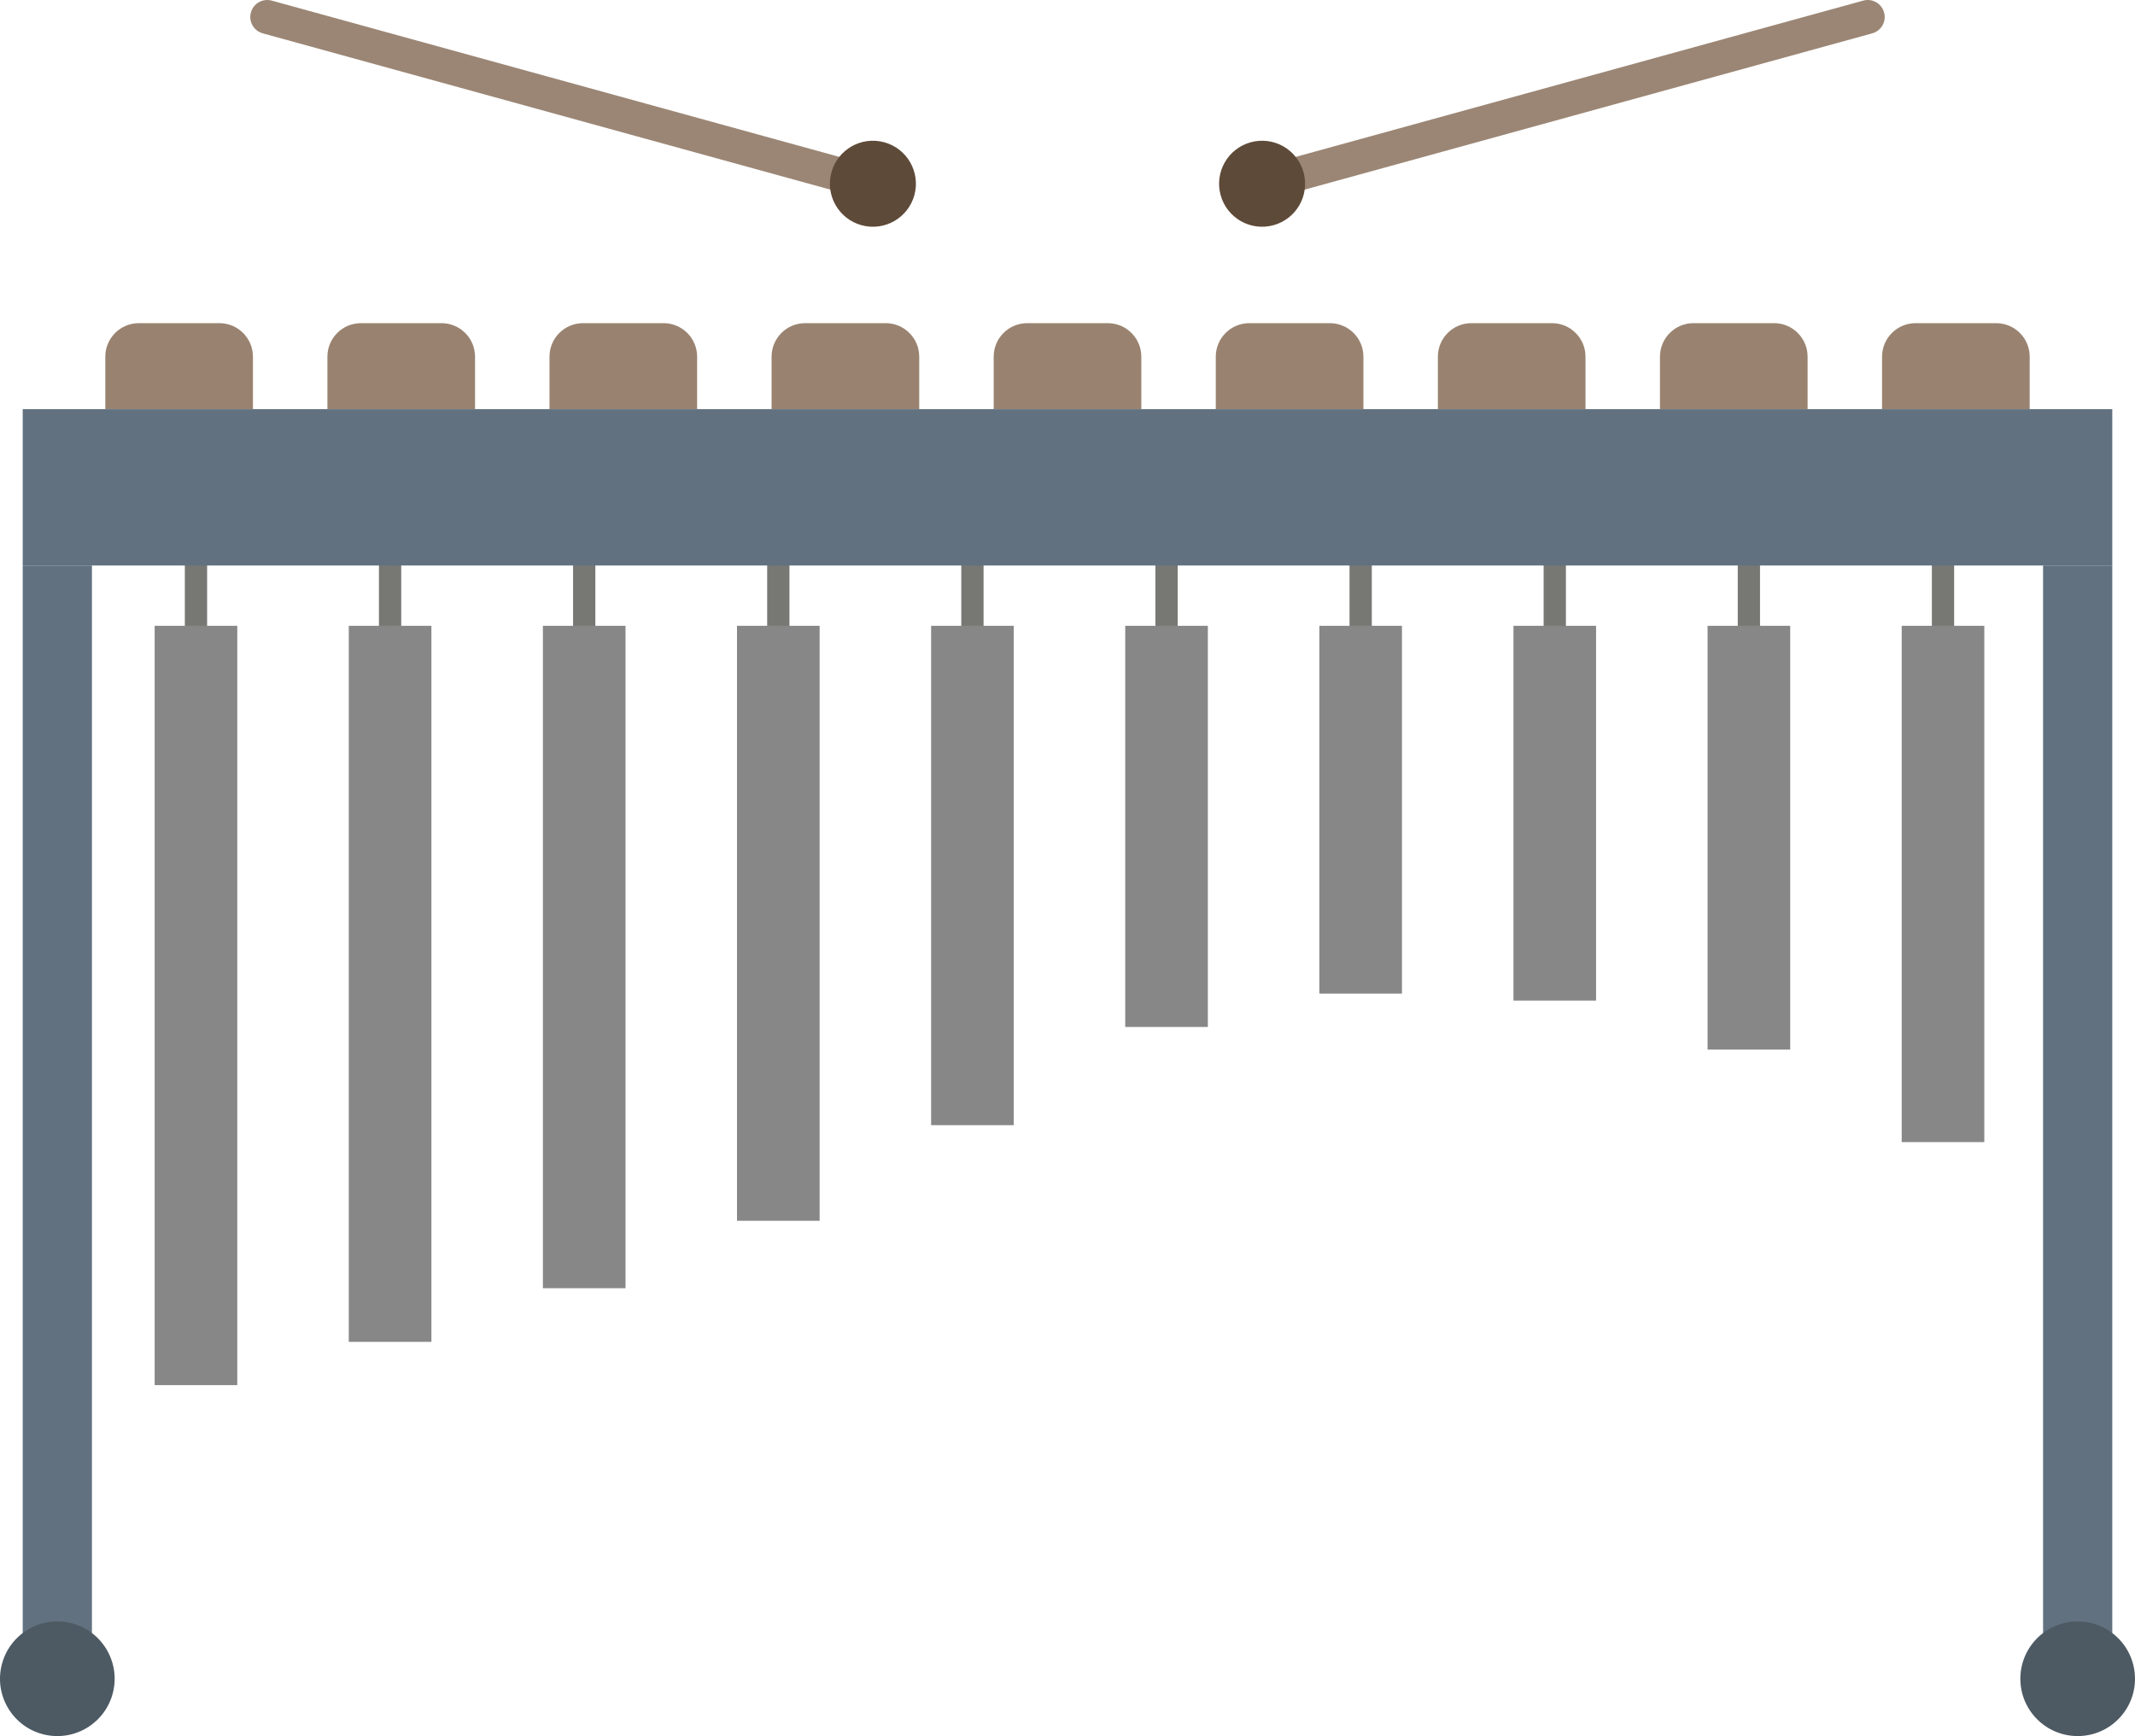 <?xml version="1.0" encoding="UTF-8"?>
<svg id="uuid-d2486c66-e846-4e96-b1b1-73a700d8a017" data-name="Ebene 2" xmlns="http://www.w3.org/2000/svg" viewBox="0 0 956.544 777.893">
  <g id="uuid-96dbe0e4-94bd-4308-8a59-854493ed7786" data-name="ŕđ 1">
    <g>
      <g>
        <path d="M112.41,5.589h0c1.115-4.05,5.303-6.429,9.353-5.314l271.342,74.722-4.039,14.667L117.724,14.942c-4.05-1.115-6.429-5.303-5.314-9.353Z" style="fill: #9b8675;"/>
        <path d="M385.971,100.907c-10.26-2.825-16.286-13.433-13.461-23.692,2.825-10.259,13.433-16.286,23.692-13.461,10.259,2.825,16.286,13.433,13.461,23.692-2.825,10.26-13.433,16.286-23.692,13.461Z" style="fill: #5e4a38;"/>
        <path d="M844.134,5.589h0c-1.115-4.05-5.303-6.429-9.353-5.314l-271.342,74.722,4.039,14.667L838.82,14.942c4.05-1.115,6.429-5.303,5.314-9.353Z" style="fill: #9b8675;"/>
        <path d="M570.573,100.907c10.259-2.825,16.286-13.433,13.461-23.692-2.825-10.259-13.433-16.286-23.692-13.461-10.26,2.825-16.286,13.433-13.461,23.692,2.825,10.26,13.432,16.286,23.692,13.461Z" style="fill: #5e4a38;"/>
      </g>
      <rect x="10.176" y="253.39" width="31.013" height="498.821" style="fill: #61717f;"/>
      <rect x="915.356" y="253.39" width="31.013" height="498.821" style="fill: #61717f;"/>
      <circle cx="25.682" cy="752.211" r="25.682" transform="translate(-711.916 602.448) rotate(-76.567)" style="fill: #4d5a63;"/>
      <path d="M956.544,752.211c0,14.184-11.498,25.682-25.682,25.682s-25.683-11.498-25.683-25.682,11.499-25.682,25.683-25.682,25.682,11.498,25.682,25.682Z" style="fill: #4d5a63;"/>
      <path d="M62.198,144.8h36.113c8.287,0,15.016,6.728,15.016,15.016v23.508H47.182v-23.508c0-8.287,6.728-15.016,15.016-15.016Z" style="fill: #998370;"/>
      <path d="M161.702,144.8h36.113c8.287,0,15.016,6.728,15.016,15.016v23.508h-66.144v-23.508c0-8.287,6.728-15.016,15.016-15.016Z" style="fill: #998370;"/>
      <path d="M261.207,144.8h36.113c8.287,0,15.015,6.728,15.015,15.015v23.508h-66.144v-23.508c0-8.287,6.728-15.016,15.016-15.016Z" style="fill: #998370;"/>
      <path d="M360.711,144.8h36.113c8.287,0,15.015,6.728,15.015,15.015v23.508h-66.144v-23.508c0-8.287,6.728-15.016,15.016-15.016Z" style="fill: #998370;"/>
      <path d="M460.216,144.8h36.113c8.287,0,15.015,6.728,15.015,15.015v23.508h-66.144v-23.508c0-8.287,6.728-15.016,15.016-15.016Z" style="fill: #998370;"/>
      <path d="M559.72,144.8h36.113c8.287,0,15.016,6.728,15.016,15.016v23.508h-66.144v-23.508c0-8.287,6.728-15.016,15.016-15.016Z" style="fill: #998370;"/>
      <path d="M659.225,144.8h36.113c8.287,0,15.016,6.728,15.016,15.016v23.508h-66.144v-23.508c0-8.287,6.728-15.016,15.016-15.016Z" style="fill: #998370;"/>
      <path d="M758.729,144.8h36.113c8.287,0,15.016,6.728,15.016,15.016v23.508h-66.144v-23.508c0-8.287,6.728-15.016,15.016-15.016Z" style="fill: #998370;"/>
      <path d="M858.234,144.8h36.113c8.287,0,15.016,6.728,15.016,15.016v23.508h-66.144v-23.508c0-8.287,6.728-15.016,15.016-15.016Z" style="fill: #998370;"/>
      <path d="M87.801,285.395c-2.756,0-4.99-2.234-4.99-4.99v-27.015c0-2.756,2.234-4.99,4.99-4.99s4.99,2.234,4.99,4.99v27.015c0,2.756-2.234,4.99-4.99,4.99Z" style="fill: #777774;"/>
      <path d="M174.77,285.395c-2.755,0-4.99-2.234-4.99-4.99v-27.015c0-2.756,2.234-4.99,4.99-4.99s4.99,2.234,4.99,4.99v27.015c0,2.756-2.234,4.99-4.99,4.99Z" style="fill: #777774;"/>
      <path d="M261.74,285.395c-2.756,0-4.99-2.234-4.99-4.99v-27.015c0-2.756,2.234-4.99,4.99-4.99s4.99,2.234,4.99,4.99v27.015c0,2.756-2.234,4.99-4.99,4.99Z" style="fill: #777774;"/>
      <path d="M348.708,285.395c-2.756,0-4.99-2.234-4.99-4.99v-27.015c0-2.756,2.234-4.99,4.99-4.99s4.99,2.234,4.99,4.99v27.015c0,2.756-2.234,4.99-4.99,4.99Z" style="fill: #777774;"/>
      <path d="M435.677,285.395c-2.756,0-4.99-2.234-4.99-4.99v-27.015c0-2.756,2.234-4.99,4.99-4.99s4.99,2.234,4.99,4.99v27.015c0,2.756-2.234,4.99-4.99,4.99Z" style="fill: #777774;"/>
      <path d="M522.647,285.395c-2.756,0-4.99-2.234-4.99-4.99v-27.015c0-2.756,2.234-4.99,4.99-4.99s4.99,2.234,4.99,4.99v27.015c0,2.756-2.234,4.99-4.99,4.99Z" style="fill: #777774;"/>
      <path d="M609.617,285.395c-2.756,0-4.99-2.234-4.99-4.99v-27.015c0-2.756,2.234-4.99,4.99-4.99s4.99,2.234,4.99,4.99v27.015c0,2.756-2.234,4.99-4.99,4.99Z" style="fill: #777774;"/>
      <path d="M696.584,285.395c-2.756,0-4.99-2.234-4.99-4.99v-27.015c0-2.756,2.234-4.99,4.99-4.99s4.99,2.234,4.99,4.99v27.015c0,2.756-2.234,4.99-4.99,4.99Z" style="fill: #777774;"/>
      <path d="M783.554,285.395c-2.756,0-4.99-2.234-4.99-4.99v-27.015c0-2.756,2.234-4.99,4.99-4.99s4.99,2.234,4.99,4.99v27.015c0,2.756-2.234,4.99-4.99,4.99Z" style="fill: #777774;"/>
      <path d="M870.524,285.395c-2.756,0-4.99-2.234-4.99-4.99v-27.015c0-2.756,2.234-4.99,4.99-4.99s4.99,2.234,4.99,4.99v27.015c0,2.756-2.234,4.99-4.99,4.99Z" style="fill: #777774;"/>
      <rect x="69.294" y="280.406" width="37.015" height="340.24" style="fill: #878787;"/>
      <rect x="156.263" y="280.406" width="37.015" height="320.845" style="fill: #878787;"/>
      <rect x="243.232" y="280.406" width="37.015" height="296.807" style="fill: #878787;"/>
      <rect x="330.201" y="280.406" width="37.015" height="266.602" style="fill: #878787;"/>
      <rect x="417.17" y="280.406" width="37.015" height="223.753" style="fill: #878787;"/>
      <rect x="504.14" y="280.406" width="37.015" height="179.749" style="fill: #878787;"/>
      <rect x="591.109" y="280.406" width="37.015" height="164.811" style="fill: #878787;"/>
      <rect x="678.078" y="280.406" width="37.016" height="167.931" style="fill: #878787;"/>
      <rect x="765.047" y="280.406" width="37.015" height="189.886" style="fill: #878787;"/>
      <rect x="852.016" y="280.406" width="37.015" height="231.34" style="fill: #878787;"/>
      <rect x="10.176" y="183.323" width="936.192" height="70.066" style="fill: #61717f;"/>
    </g>
  </g>
</svg>